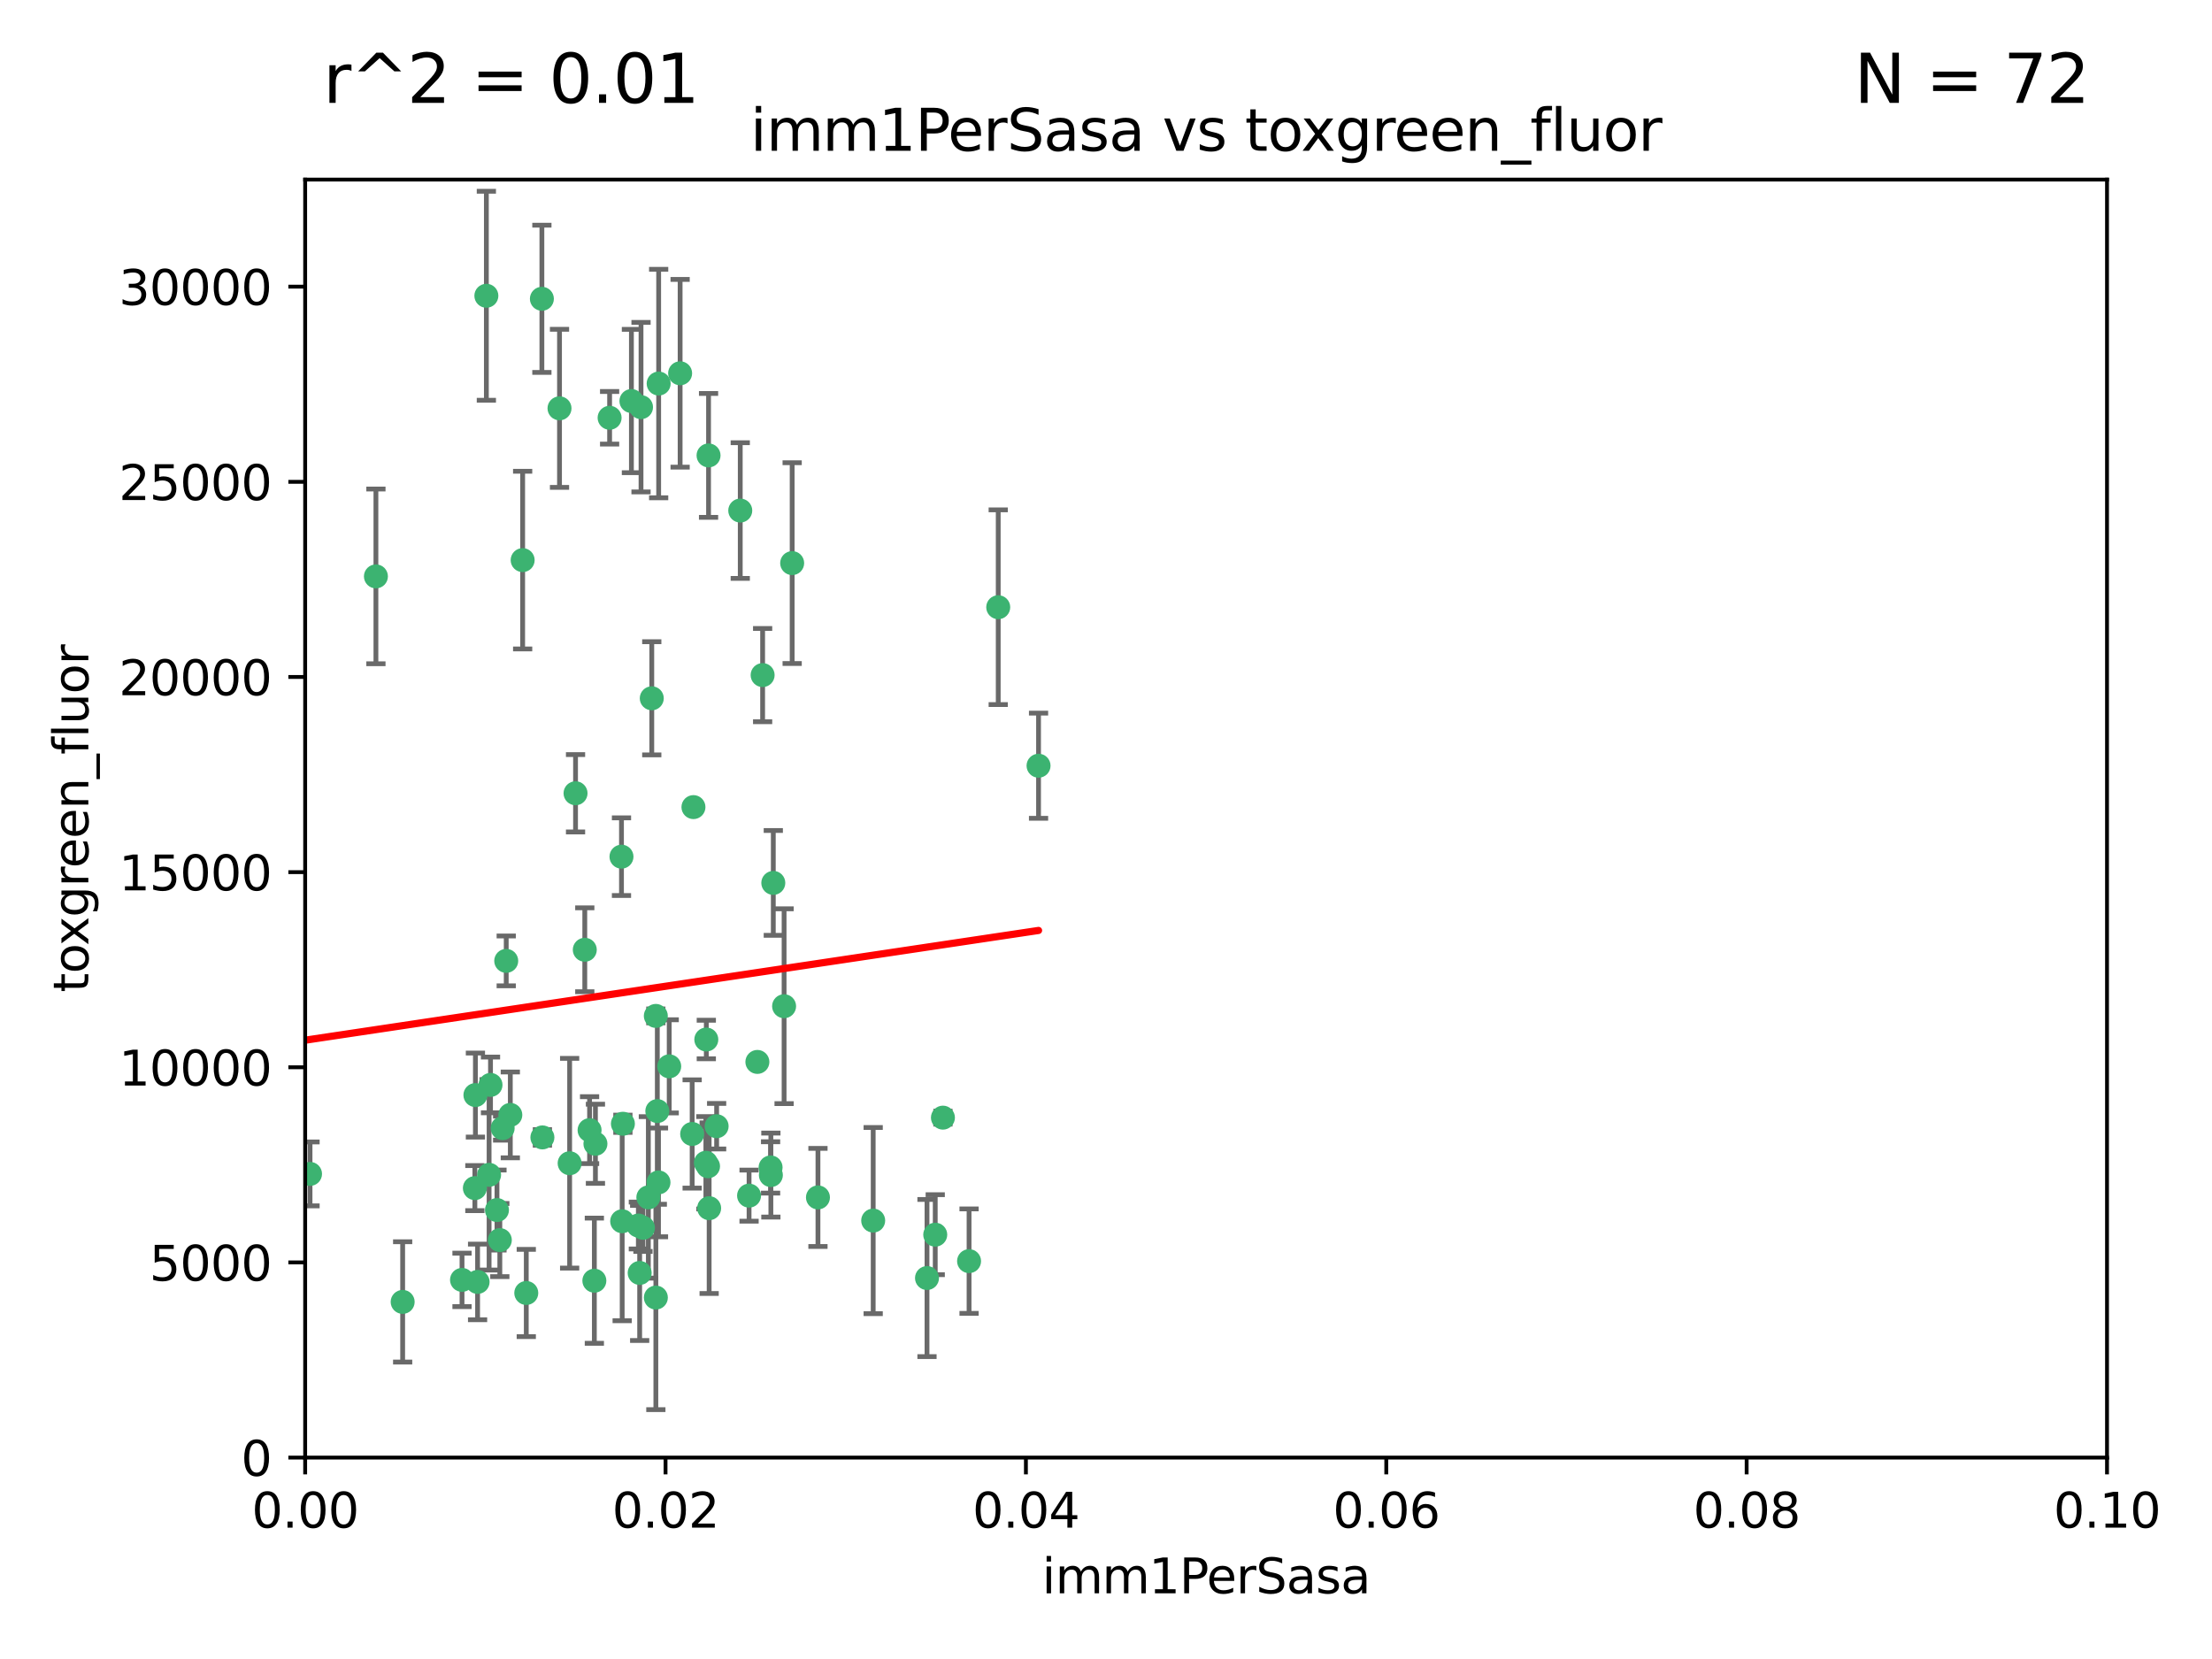 <?xml version="1.0" encoding="utf-8" standalone="no"?>
<!DOCTYPE svg PUBLIC "-//W3C//DTD SVG 1.1//EN"
  "http://www.w3.org/Graphics/SVG/1.1/DTD/svg11.dtd">
<svg xmlns:xlink="http://www.w3.org/1999/xlink" width="460.8pt" height="345.6pt" viewBox="0 0 460.8 345.6" xmlns="http://www.w3.org/2000/svg" version="1.1">
 <defs>
  <style type="text/css">*{stroke-linejoin: round; stroke-linecap: butt}</style>
 </defs>
 <g id="figure_1">
  <g id="patch_1">
   <path d="M 0 345.6 
L 460.8 345.6 
L 460.8 0 
L 0 0 
z
" style="fill: #ffffff"/>
  </g>
  <g id="axes_1">
   <g id="patch_2">
    <path d="M 63.571 303.64 
L 438.93 303.64 
L 438.93 37.411 
L 63.571 37.411 
z
" style="fill: #ffffff"/>
   </g>
   <g id="PathCollection_1">
    <defs>
     <path id="mc38639d449" d="M 0 1.118 
C 0.297 1.118 0.581 1 0.791 0.791 
C 1 0.581 1.118 0.297 1.118 0 
C 1.118 -0.297 1 -0.581 0.791 -0.791 
C 0.581 -1 0.297 -1.118 0 -1.118 
C -0.297 -1.118 -0.581 -1 -0.791 -0.791 
C -1 -0.581 -1.118 -0.297 -1.118 0 
C -1.118 0.297 -1 0.581 -0.791 0.791 
C -0.581 1 -0.297 1.118 0 1.118 
z
" style="stroke: #3cb371"/>
    </defs>
    <g clip-path="url(#pd389599c90)">
     <use xlink:href="#mc38639d449" x="101.319" y="61.614" style="fill: #3cb371; stroke: #3cb371"/>
     <use xlink:href="#mc38639d449" x="154.209" y="106.358" style="fill: #3cb371; stroke: #3cb371"/>
     <use xlink:href="#mc38639d449" x="116.556" y="85.062" style="fill: #3cb371; stroke: #3cb371"/>
     <use xlink:href="#mc38639d449" x="137.211" y="79.9" style="fill: #3cb371; stroke: #3cb371"/>
     <use xlink:href="#mc38639d449" x="126.993" y="87.031" style="fill: #3cb371; stroke: #3cb371"/>
     <use xlink:href="#mc38639d449" x="135.776" y="145.468" style="fill: #3cb371; stroke: #3cb371"/>
     <use xlink:href="#mc38639d449" x="108.878" y="116.682" style="fill: #3cb371; stroke: #3cb371"/>
     <use xlink:href="#mc38639d449" x="165.022" y="117.306" style="fill: #3cb371; stroke: #3cb371"/>
     <use xlink:href="#mc38639d449" x="112.885" y="62.244" style="fill: #3cb371; stroke: #3cb371"/>
     <use xlink:href="#mc38639d449" x="105.456" y="200.168" style="fill: #3cb371; stroke: #3cb371"/>
     <use xlink:href="#mc38639d449" x="147.604" y="94.872" style="fill: #3cb371; stroke: #3cb371"/>
     <use xlink:href="#mc38639d449" x="158.869" y="140.634" style="fill: #3cb371; stroke: #3cb371"/>
     <use xlink:href="#mc38639d449" x="78.311" y="120.071" style="fill: #3cb371; stroke: #3cb371"/>
     <use xlink:href="#mc38639d449" x="141.682" y="77.763" style="fill: #3cb371; stroke: #3cb371"/>
     <use xlink:href="#mc38639d449" x="119.896" y="165.251" style="fill: #3cb371; stroke: #3cb371"/>
     <use xlink:href="#mc38639d449" x="133.537" y="84.817" style="fill: #3cb371; stroke: #3cb371"/>
     <use xlink:href="#mc38639d449" x="131.536" y="83.54" style="fill: #3cb371; stroke: #3cb371"/>
     <use xlink:href="#mc38639d449" x="104.711" y="235.012" style="fill: #3cb371; stroke: #3cb371"/>
     <use xlink:href="#mc38639d449" x="118.666" y="242.324" style="fill: #3cb371; stroke: #3cb371"/>
     <use xlink:href="#mc38639d449" x="102.182" y="226.007" style="fill: #3cb371; stroke: #3cb371"/>
     <use xlink:href="#mc38639d449" x="121.822" y="197.854" style="fill: #3cb371; stroke: #3cb371"/>
     <use xlink:href="#mc38639d449" x="136.62" y="211.632" style="fill: #3cb371; stroke: #3cb371"/>
     <use xlink:href="#mc38639d449" x="129.466" y="178.461" style="fill: #3cb371; stroke: #3cb371"/>
     <use xlink:href="#mc38639d449" x="139.409" y="222.137" style="fill: #3cb371; stroke: #3cb371"/>
     <use xlink:href="#mc38639d449" x="207.949" y="126.494" style="fill: #3cb371; stroke: #3cb371"/>
     <use xlink:href="#mc38639d449" x="83.881" y="271.21" style="fill: #3cb371; stroke: #3cb371"/>
     <use xlink:href="#mc38639d449" x="137.175" y="246.318" style="fill: #3cb371; stroke: #3cb371"/>
     <use xlink:href="#mc38639d449" x="216.348" y="159.514" style="fill: #3cb371; stroke: #3cb371"/>
     <use xlink:href="#mc38639d449" x="124.039" y="238.271" style="fill: #3cb371; stroke: #3cb371"/>
     <use xlink:href="#mc38639d449" x="149.287" y="234.61" style="fill: #3cb371; stroke: #3cb371"/>
     <use xlink:href="#mc38639d449" x="106.309" y="232.256" style="fill: #3cb371; stroke: #3cb371"/>
     <use xlink:href="#mc38639d449" x="160.527" y="243.195" style="fill: #3cb371; stroke: #3cb371"/>
     <use xlink:href="#mc38639d449" x="47.979" y="261.328" style="fill: #3cb371; stroke: #3cb371"/>
     <use xlink:href="#mc38639d449" x="144.459" y="168.134" style="fill: #3cb371; stroke: #3cb371"/>
     <use xlink:href="#mc38639d449" x="157.777" y="221.217" style="fill: #3cb371; stroke: #3cb371"/>
     <use xlink:href="#mc38639d449" x="161.093" y="183.926" style="fill: #3cb371; stroke: #3cb371"/>
     <use xlink:href="#mc38639d449" x="51.464" y="239.862" style="fill: #3cb371; stroke: #3cb371"/>
     <use xlink:href="#mc38639d449" x="96.246" y="266.625" style="fill: #3cb371; stroke: #3cb371"/>
     <use xlink:href="#mc38639d449" x="56.296" y="248.797" style="fill: #3cb371; stroke: #3cb371"/>
     <use xlink:href="#mc38639d449" x="147.728" y="251.686" style="fill: #3cb371; stroke: #3cb371"/>
     <use xlink:href="#mc38639d449" x="64.585" y="244.545" style="fill: #3cb371; stroke: #3cb371"/>
     <use xlink:href="#mc38639d449" x="123.815" y="266.793" style="fill: #3cb371; stroke: #3cb371"/>
     <use xlink:href="#mc38639d449" x="98.924" y="247.505" style="fill: #3cb371; stroke: #3cb371"/>
     <use xlink:href="#mc38639d449" x="144.189" y="236.229" style="fill: #3cb371; stroke: #3cb371"/>
     <use xlink:href="#mc38639d449" x="104.123" y="258.329" style="fill: #3cb371; stroke: #3cb371"/>
     <use xlink:href="#mc38639d449" x="133.94" y="255.773" style="fill: #3cb371; stroke: #3cb371"/>
     <use xlink:href="#mc38639d449" x="133.255" y="265.178" style="fill: #3cb371; stroke: #3cb371"/>
     <use xlink:href="#mc38639d449" x="112.991" y="236.943" style="fill: #3cb371; stroke: #3cb371"/>
     <use xlink:href="#mc38639d449" x="99.038" y="228.123" style="fill: #3cb371; stroke: #3cb371"/>
     <use xlink:href="#mc38639d449" x="101.887" y="244.739" style="fill: #3cb371; stroke: #3cb371"/>
     <use xlink:href="#mc38639d449" x="181.901" y="254.269" style="fill: #3cb371; stroke: #3cb371"/>
     <use xlink:href="#mc38639d449" x="132.984" y="255.298" style="fill: #3cb371; stroke: #3cb371"/>
     <use xlink:href="#mc38639d449" x="147.137" y="216.55" style="fill: #3cb371; stroke: #3cb371"/>
     <use xlink:href="#mc38639d449" x="129.761" y="234.099" style="fill: #3cb371; stroke: #3cb371"/>
     <use xlink:href="#mc38639d449" x="103.527" y="252.073" style="fill: #3cb371; stroke: #3cb371"/>
     <use xlink:href="#mc38639d449" x="99.49" y="267.05" style="fill: #3cb371; stroke: #3cb371"/>
     <use xlink:href="#mc38639d449" x="136.932" y="231.454" style="fill: #3cb371; stroke: #3cb371"/>
     <use xlink:href="#mc38639d449" x="122.819" y="235.431" style="fill: #3cb371; stroke: #3cb371"/>
     <use xlink:href="#mc38639d449" x="194.827" y="257.206" style="fill: #3cb371; stroke: #3cb371"/>
     <use xlink:href="#mc38639d449" x="135.063" y="249.438" style="fill: #3cb371; stroke: #3cb371"/>
     <use xlink:href="#mc38639d449" x="201.874" y="262.719" style="fill: #3cb371; stroke: #3cb371"/>
     <use xlink:href="#mc38639d449" x="109.633" y="269.353" style="fill: #3cb371; stroke: #3cb371"/>
     <use xlink:href="#mc38639d449" x="136.627" y="270.307" style="fill: #3cb371; stroke: #3cb371"/>
     <use xlink:href="#mc38639d449" x="156.045" y="249.072" style="fill: #3cb371; stroke: #3cb371"/>
     <use xlink:href="#mc38639d449" x="129.61" y="254.408" style="fill: #3cb371; stroke: #3cb371"/>
     <use xlink:href="#mc38639d449" x="193.111" y="266.237" style="fill: #3cb371; stroke: #3cb371"/>
     <use xlink:href="#mc38639d449" x="147.498" y="242.954" style="fill: #3cb371; stroke: #3cb371"/>
     <use xlink:href="#mc38639d449" x="163.341" y="209.613" style="fill: #3cb371; stroke: #3cb371"/>
     <use xlink:href="#mc38639d449" x="160.587" y="244.789" style="fill: #3cb371; stroke: #3cb371"/>
     <use xlink:href="#mc38639d449" x="147.046" y="242.227" style="fill: #3cb371; stroke: #3cb371"/>
     <use xlink:href="#mc38639d449" x="196.43" y="232.825" style="fill: #3cb371; stroke: #3cb371"/>
     <use xlink:href="#mc38639d449" x="170.395" y="249.444" style="fill: #3cb371; stroke: #3cb371"/>
    </g>
   </g>
   <g id="matplotlib.axis_1">
    <g id="xtick_1">
     <g id="line2d_1">
      <defs>
       <path id="m11ba5e24e5" d="M 0 0 
L 0 3.5 
" style="stroke: #000000; stroke-width: 0.8"/>
      </defs>
      <g>
       <use xlink:href="#m11ba5e24e5" x="63.571" y="303.64" style="stroke: #000000; stroke-width: 0.8"/>
      </g>
     </g>
     <g id="text_1">
      <!-- 0.00 -->
      <g transform="translate(52.438 318.238)scale(0.1 -0.1)">
       <defs>
        <path id="DejaVuSans-30" d="M 2034 4250 
Q 1547 4250 1301 3770 
Q 1056 3291 1056 2328 
Q 1056 1369 1301 889 
Q 1547 409 2034 409 
Q 2525 409 2770 889 
Q 3016 1369 3016 2328 
Q 3016 3291 2770 3770 
Q 2525 4250 2034 4250 
z
M 2034 4750 
Q 2819 4750 3233 4129 
Q 3647 3509 3647 2328 
Q 3647 1150 3233 529 
Q 2819 -91 2034 -91 
Q 1250 -91 836 529 
Q 422 1150 422 2328 
Q 422 3509 836 4129 
Q 1250 4750 2034 4750 
z
" transform="scale(0.016)"/>
        <path id="DejaVuSans-2e" d="M 684 794 
L 1344 794 
L 1344 0 
L 684 0 
L 684 794 
z
" transform="scale(0.016)"/>
       </defs>
       <use xlink:href="#DejaVuSans-30"/>
       <use xlink:href="#DejaVuSans-2e" x="63.623"/>
       <use xlink:href="#DejaVuSans-30" x="95.41"/>
       <use xlink:href="#DejaVuSans-30" x="159.033"/>
      </g>
     </g>
    </g>
    <g id="xtick_2">
     <g id="line2d_2">
      <g>
       <use xlink:href="#m11ba5e24e5" x="138.643" y="303.64" style="stroke: #000000; stroke-width: 0.8"/>
      </g>
     </g>
     <g id="text_2">
      <!-- 0.02 -->
      <g transform="translate(127.51 318.238)scale(0.1 -0.1)">
       <defs>
        <path id="DejaVuSans-32" d="M 1228 531 
L 3431 531 
L 3431 0 
L 469 0 
L 469 531 
Q 828 903 1448 1529 
Q 2069 2156 2228 2338 
Q 2531 2678 2651 2914 
Q 2772 3150 2772 3378 
Q 2772 3750 2511 3984 
Q 2250 4219 1831 4219 
Q 1534 4219 1204 4116 
Q 875 4013 500 3803 
L 500 4441 
Q 881 4594 1212 4672 
Q 1544 4750 1819 4750 
Q 2544 4750 2975 4387 
Q 3406 4025 3406 3419 
Q 3406 3131 3298 2873 
Q 3191 2616 2906 2266 
Q 2828 2175 2409 1742 
Q 1991 1309 1228 531 
z
" transform="scale(0.016)"/>
       </defs>
       <use xlink:href="#DejaVuSans-30"/>
       <use xlink:href="#DejaVuSans-2e" x="63.623"/>
       <use xlink:href="#DejaVuSans-30" x="95.41"/>
       <use xlink:href="#DejaVuSans-32" x="159.033"/>
      </g>
     </g>
    </g>
    <g id="xtick_3">
     <g id="line2d_3">
      <g>
       <use xlink:href="#m11ba5e24e5" x="213.715" y="303.64" style="stroke: #000000; stroke-width: 0.8"/>
      </g>
     </g>
     <g id="text_3">
      <!-- 0.04 -->
      <g transform="translate(202.582 318.238)scale(0.1 -0.1)">
       <defs>
        <path id="DejaVuSans-34" d="M 2419 4116 
L 825 1625 
L 2419 1625 
L 2419 4116 
z
M 2253 4666 
L 3047 4666 
L 3047 1625 
L 3713 1625 
L 3713 1100 
L 3047 1100 
L 3047 0 
L 2419 0 
L 2419 1100 
L 313 1100 
L 313 1709 
L 2253 4666 
z
" transform="scale(0.016)"/>
       </defs>
       <use xlink:href="#DejaVuSans-30"/>
       <use xlink:href="#DejaVuSans-2e" x="63.623"/>
       <use xlink:href="#DejaVuSans-30" x="95.41"/>
       <use xlink:href="#DejaVuSans-34" x="159.033"/>
      </g>
     </g>
    </g>
    <g id="xtick_4">
     <g id="line2d_4">
      <g>
       <use xlink:href="#m11ba5e24e5" x="288.786" y="303.64" style="stroke: #000000; stroke-width: 0.8"/>
      </g>
     </g>
     <g id="text_4">
      <!-- 0.06 -->
      <g transform="translate(277.654 318.238)scale(0.1 -0.1)">
       <defs>
        <path id="DejaVuSans-36" d="M 2113 2584 
Q 1688 2584 1439 2293 
Q 1191 2003 1191 1497 
Q 1191 994 1439 701 
Q 1688 409 2113 409 
Q 2538 409 2786 701 
Q 3034 994 3034 1497 
Q 3034 2003 2786 2293 
Q 2538 2584 2113 2584 
z
M 3366 4563 
L 3366 3988 
Q 3128 4100 2886 4159 
Q 2644 4219 2406 4219 
Q 1781 4219 1451 3797 
Q 1122 3375 1075 2522 
Q 1259 2794 1537 2939 
Q 1816 3084 2150 3084 
Q 2853 3084 3261 2657 
Q 3669 2231 3669 1497 
Q 3669 778 3244 343 
Q 2819 -91 2113 -91 
Q 1303 -91 875 529 
Q 447 1150 447 2328 
Q 447 3434 972 4092 
Q 1497 4750 2381 4750 
Q 2619 4750 2861 4703 
Q 3103 4656 3366 4563 
z
" transform="scale(0.016)"/>
       </defs>
       <use xlink:href="#DejaVuSans-30"/>
       <use xlink:href="#DejaVuSans-2e" x="63.623"/>
       <use xlink:href="#DejaVuSans-30" x="95.41"/>
       <use xlink:href="#DejaVuSans-36" x="159.033"/>
      </g>
     </g>
    </g>
    <g id="xtick_5">
     <g id="line2d_5">
      <g>
       <use xlink:href="#m11ba5e24e5" x="363.858" y="303.64" style="stroke: #000000; stroke-width: 0.8"/>
      </g>
     </g>
     <g id="text_5">
      <!-- 0.08 -->
      <g transform="translate(352.725 318.238)scale(0.1 -0.1)">
       <defs>
        <path id="DejaVuSans-38" d="M 2034 2216 
Q 1584 2216 1326 1975 
Q 1069 1734 1069 1313 
Q 1069 891 1326 650 
Q 1584 409 2034 409 
Q 2484 409 2743 651 
Q 3003 894 3003 1313 
Q 3003 1734 2745 1975 
Q 2488 2216 2034 2216 
z
M 1403 2484 
Q 997 2584 770 2862 
Q 544 3141 544 3541 
Q 544 4100 942 4425 
Q 1341 4750 2034 4750 
Q 2731 4750 3128 4425 
Q 3525 4100 3525 3541 
Q 3525 3141 3298 2862 
Q 3072 2584 2669 2484 
Q 3125 2378 3379 2068 
Q 3634 1759 3634 1313 
Q 3634 634 3220 271 
Q 2806 -91 2034 -91 
Q 1263 -91 848 271 
Q 434 634 434 1313 
Q 434 1759 690 2068 
Q 947 2378 1403 2484 
z
M 1172 3481 
Q 1172 3119 1398 2916 
Q 1625 2713 2034 2713 
Q 2441 2713 2670 2916 
Q 2900 3119 2900 3481 
Q 2900 3844 2670 4047 
Q 2441 4250 2034 4250 
Q 1625 4250 1398 4047 
Q 1172 3844 1172 3481 
z
" transform="scale(0.016)"/>
       </defs>
       <use xlink:href="#DejaVuSans-30"/>
       <use xlink:href="#DejaVuSans-2e" x="63.623"/>
       <use xlink:href="#DejaVuSans-30" x="95.41"/>
       <use xlink:href="#DejaVuSans-38" x="159.033"/>
      </g>
     </g>
    </g>
    <g id="xtick_6">
     <g id="line2d_6">
      <g>
       <use xlink:href="#m11ba5e24e5" x="438.93" y="303.64" style="stroke: #000000; stroke-width: 0.8"/>
      </g>
     </g>
     <g id="text_6">
      <!-- 0.10 -->
      <g transform="translate(427.797 318.238)scale(0.1 -0.1)">
       <defs>
        <path id="DejaVuSans-31" d="M 794 531 
L 1825 531 
L 1825 4091 
L 703 3866 
L 703 4441 
L 1819 4666 
L 2450 4666 
L 2450 531 
L 3481 531 
L 3481 0 
L 794 0 
L 794 531 
z
" transform="scale(0.016)"/>
       </defs>
       <use xlink:href="#DejaVuSans-30"/>
       <use xlink:href="#DejaVuSans-2e" x="63.623"/>
       <use xlink:href="#DejaVuSans-31" x="95.41"/>
       <use xlink:href="#DejaVuSans-30" x="159.033"/>
      </g>
     </g>
    </g>
    <g id="text_7">
     <!-- imm1PerSasa -->
     <g transform="translate(217.067 331.917)scale(0.1 -0.1)">
      <defs>
       <path id="DejaVuSans-69" d="M 603 3500 
L 1178 3500 
L 1178 0 
L 603 0 
L 603 3500 
z
M 603 4863 
L 1178 4863 
L 1178 4134 
L 603 4134 
L 603 4863 
z
" transform="scale(0.016)"/>
       <path id="DejaVuSans-6d" d="M 3328 2828 
Q 3544 3216 3844 3400 
Q 4144 3584 4550 3584 
Q 5097 3584 5394 3201 
Q 5691 2819 5691 2113 
L 5691 0 
L 5113 0 
L 5113 2094 
Q 5113 2597 4934 2840 
Q 4756 3084 4391 3084 
Q 3944 3084 3684 2787 
Q 3425 2491 3425 1978 
L 3425 0 
L 2847 0 
L 2847 2094 
Q 2847 2600 2669 2842 
Q 2491 3084 2119 3084 
Q 1678 3084 1418 2786 
Q 1159 2488 1159 1978 
L 1159 0 
L 581 0 
L 581 3500 
L 1159 3500 
L 1159 2956 
Q 1356 3278 1631 3431 
Q 1906 3584 2284 3584 
Q 2666 3584 2933 3390 
Q 3200 3197 3328 2828 
z
" transform="scale(0.016)"/>
       <path id="DejaVuSans-50" d="M 1259 4147 
L 1259 2394 
L 2053 2394 
Q 2494 2394 2734 2622 
Q 2975 2850 2975 3272 
Q 2975 3691 2734 3919 
Q 2494 4147 2053 4147 
L 1259 4147 
z
M 628 4666 
L 2053 4666 
Q 2838 4666 3239 4311 
Q 3641 3956 3641 3272 
Q 3641 2581 3239 2228 
Q 2838 1875 2053 1875 
L 1259 1875 
L 1259 0 
L 628 0 
L 628 4666 
z
" transform="scale(0.016)"/>
       <path id="DejaVuSans-65" d="M 3597 1894 
L 3597 1613 
L 953 1613 
Q 991 1019 1311 708 
Q 1631 397 2203 397 
Q 2534 397 2845 478 
Q 3156 559 3463 722 
L 3463 178 
Q 3153 47 2828 -22 
Q 2503 -91 2169 -91 
Q 1331 -91 842 396 
Q 353 884 353 1716 
Q 353 2575 817 3079 
Q 1281 3584 2069 3584 
Q 2775 3584 3186 3129 
Q 3597 2675 3597 1894 
z
M 3022 2063 
Q 3016 2534 2758 2815 
Q 2500 3097 2075 3097 
Q 1594 3097 1305 2825 
Q 1016 2553 972 2059 
L 3022 2063 
z
" transform="scale(0.016)"/>
       <path id="DejaVuSans-72" d="M 2631 2963 
Q 2534 3019 2420 3045 
Q 2306 3072 2169 3072 
Q 1681 3072 1420 2755 
Q 1159 2438 1159 1844 
L 1159 0 
L 581 0 
L 581 3500 
L 1159 3500 
L 1159 2956 
Q 1341 3275 1631 3429 
Q 1922 3584 2338 3584 
Q 2397 3584 2469 3576 
Q 2541 3569 2628 3553 
L 2631 2963 
z
" transform="scale(0.016)"/>
       <path id="DejaVuSans-53" d="M 3425 4513 
L 3425 3897 
Q 3066 4069 2747 4153 
Q 2428 4238 2131 4238 
Q 1616 4238 1336 4038 
Q 1056 3838 1056 3469 
Q 1056 3159 1242 3001 
Q 1428 2844 1947 2747 
L 2328 2669 
Q 3034 2534 3370 2195 
Q 3706 1856 3706 1288 
Q 3706 609 3251 259 
Q 2797 -91 1919 -91 
Q 1588 -91 1214 -16 
Q 841 59 441 206 
L 441 856 
Q 825 641 1194 531 
Q 1563 422 1919 422 
Q 2459 422 2753 634 
Q 3047 847 3047 1241 
Q 3047 1584 2836 1778 
Q 2625 1972 2144 2069 
L 1759 2144 
Q 1053 2284 737 2584 
Q 422 2884 422 3419 
Q 422 4038 858 4394 
Q 1294 4750 2059 4750 
Q 2388 4750 2728 4690 
Q 3069 4631 3425 4513 
z
" transform="scale(0.016)"/>
       <path id="DejaVuSans-61" d="M 2194 1759 
Q 1497 1759 1228 1600 
Q 959 1441 959 1056 
Q 959 750 1161 570 
Q 1363 391 1709 391 
Q 2188 391 2477 730 
Q 2766 1069 2766 1631 
L 2766 1759 
L 2194 1759 
z
M 3341 1997 
L 3341 0 
L 2766 0 
L 2766 531 
Q 2569 213 2275 61 
Q 1981 -91 1556 -91 
Q 1019 -91 701 211 
Q 384 513 384 1019 
Q 384 1609 779 1909 
Q 1175 2209 1959 2209 
L 2766 2209 
L 2766 2266 
Q 2766 2663 2505 2880 
Q 2244 3097 1772 3097 
Q 1472 3097 1187 3025 
Q 903 2953 641 2809 
L 641 3341 
Q 956 3463 1253 3523 
Q 1550 3584 1831 3584 
Q 2591 3584 2966 3190 
Q 3341 2797 3341 1997 
z
" transform="scale(0.016)"/>
       <path id="DejaVuSans-73" d="M 2834 3397 
L 2834 2853 
Q 2591 2978 2328 3040 
Q 2066 3103 1784 3103 
Q 1356 3103 1142 2972 
Q 928 2841 928 2578 
Q 928 2378 1081 2264 
Q 1234 2150 1697 2047 
L 1894 2003 
Q 2506 1872 2764 1633 
Q 3022 1394 3022 966 
Q 3022 478 2636 193 
Q 2250 -91 1575 -91 
Q 1294 -91 989 -36 
Q 684 19 347 128 
L 347 722 
Q 666 556 975 473 
Q 1284 391 1588 391 
Q 1994 391 2212 530 
Q 2431 669 2431 922 
Q 2431 1156 2273 1281 
Q 2116 1406 1581 1522 
L 1381 1569 
Q 847 1681 609 1914 
Q 372 2147 372 2553 
Q 372 3047 722 3315 
Q 1072 3584 1716 3584 
Q 2034 3584 2315 3537 
Q 2597 3491 2834 3397 
z
" transform="scale(0.016)"/>
      </defs>
      <use xlink:href="#DejaVuSans-69"/>
      <use xlink:href="#DejaVuSans-6d" x="27.783"/>
      <use xlink:href="#DejaVuSans-6d" x="125.195"/>
      <use xlink:href="#DejaVuSans-31" x="222.607"/>
      <use xlink:href="#DejaVuSans-50" x="286.23"/>
      <use xlink:href="#DejaVuSans-65" x="342.908"/>
      <use xlink:href="#DejaVuSans-72" x="404.432"/>
      <use xlink:href="#DejaVuSans-53" x="445.545"/>
      <use xlink:href="#DejaVuSans-61" x="509.021"/>
      <use xlink:href="#DejaVuSans-73" x="570.301"/>
      <use xlink:href="#DejaVuSans-61" x="622.4"/>
     </g>
    </g>
   </g>
   <g id="matplotlib.axis_2">
    <g id="ytick_1">
     <g id="line2d_7">
      <defs>
       <path id="m3bf0235b07" d="M 0 0 
L -3.5 0 
" style="stroke: #000000; stroke-width: 0.8"/>
      </defs>
      <g>
       <use xlink:href="#m3bf0235b07" x="63.571" y="303.64" style="stroke: #000000; stroke-width: 0.8"/>
      </g>
     </g>
     <g id="text_8">
      <!-- 0 -->
      <g transform="translate(50.209 307.439)scale(0.1 -0.1)">
       <use xlink:href="#DejaVuSans-30"/>
      </g>
     </g>
    </g>
    <g id="ytick_2">
     <g id="line2d_8">
      <g>
       <use xlink:href="#m3bf0235b07" x="63.571" y="262.986" style="stroke: #000000; stroke-width: 0.8"/>
      </g>
     </g>
     <g id="text_9">
      <!-- 5000 -->
      <g transform="translate(31.121 266.786)scale(0.1 -0.1)">
       <defs>
        <path id="DejaVuSans-35" d="M 691 4666 
L 3169 4666 
L 3169 4134 
L 1269 4134 
L 1269 2991 
Q 1406 3038 1543 3061 
Q 1681 3084 1819 3084 
Q 2600 3084 3056 2656 
Q 3513 2228 3513 1497 
Q 3513 744 3044 326 
Q 2575 -91 1722 -91 
Q 1428 -91 1123 -41 
Q 819 9 494 109 
L 494 744 
Q 775 591 1075 516 
Q 1375 441 1709 441 
Q 2250 441 2565 725 
Q 2881 1009 2881 1497 
Q 2881 1984 2565 2268 
Q 2250 2553 1709 2553 
Q 1456 2553 1204 2497 
Q 953 2441 691 2322 
L 691 4666 
z
" transform="scale(0.016)"/>
       </defs>
       <use xlink:href="#DejaVuSans-35"/>
       <use xlink:href="#DejaVuSans-30" x="63.623"/>
       <use xlink:href="#DejaVuSans-30" x="127.246"/>
       <use xlink:href="#DejaVuSans-30" x="190.869"/>
      </g>
     </g>
    </g>
    <g id="ytick_3">
     <g id="line2d_9">
      <g>
       <use xlink:href="#m3bf0235b07" x="63.571" y="222.333" style="stroke: #000000; stroke-width: 0.8"/>
      </g>
     </g>
     <g id="text_10">
      <!-- 10000 -->
      <g transform="translate(24.759 226.132)scale(0.1 -0.1)">
       <use xlink:href="#DejaVuSans-31"/>
       <use xlink:href="#DejaVuSans-30" x="63.623"/>
       <use xlink:href="#DejaVuSans-30" x="127.246"/>
       <use xlink:href="#DejaVuSans-30" x="190.869"/>
       <use xlink:href="#DejaVuSans-30" x="254.492"/>
      </g>
     </g>
    </g>
    <g id="ytick_4">
     <g id="line2d_10">
      <g>
       <use xlink:href="#m3bf0235b07" x="63.571" y="181.679" style="stroke: #000000; stroke-width: 0.8"/>
      </g>
     </g>
     <g id="text_11">
      <!-- 15000 -->
      <g transform="translate(24.759 185.478)scale(0.1 -0.1)">
       <use xlink:href="#DejaVuSans-31"/>
       <use xlink:href="#DejaVuSans-35" x="63.623"/>
       <use xlink:href="#DejaVuSans-30" x="127.246"/>
       <use xlink:href="#DejaVuSans-30" x="190.869"/>
       <use xlink:href="#DejaVuSans-30" x="254.492"/>
      </g>
     </g>
    </g>
    <g id="ytick_5">
     <g id="line2d_11">
      <g>
       <use xlink:href="#m3bf0235b07" x="63.571" y="141.026" style="stroke: #000000; stroke-width: 0.8"/>
      </g>
     </g>
     <g id="text_12">
      <!-- 20000 -->
      <g transform="translate(24.759 144.825)scale(0.1 -0.1)">
       <use xlink:href="#DejaVuSans-32"/>
       <use xlink:href="#DejaVuSans-30" x="63.623"/>
       <use xlink:href="#DejaVuSans-30" x="127.246"/>
       <use xlink:href="#DejaVuSans-30" x="190.869"/>
       <use xlink:href="#DejaVuSans-30" x="254.492"/>
      </g>
     </g>
    </g>
    <g id="ytick_6">
     <g id="line2d_12">
      <g>
       <use xlink:href="#m3bf0235b07" x="63.571" y="100.372" style="stroke: #000000; stroke-width: 0.8"/>
      </g>
     </g>
     <g id="text_13">
      <!-- 25000 -->
      <g transform="translate(24.759 104.171)scale(0.1 -0.1)">
       <use xlink:href="#DejaVuSans-32"/>
       <use xlink:href="#DejaVuSans-35" x="63.623"/>
       <use xlink:href="#DejaVuSans-30" x="127.246"/>
       <use xlink:href="#DejaVuSans-30" x="190.869"/>
       <use xlink:href="#DejaVuSans-30" x="254.492"/>
      </g>
     </g>
    </g>
    <g id="ytick_7">
     <g id="line2d_13">
      <g>
       <use xlink:href="#m3bf0235b07" x="63.571" y="59.718" style="stroke: #000000; stroke-width: 0.8"/>
      </g>
     </g>
     <g id="text_14">
      <!-- 30000 -->
      <g transform="translate(24.759 63.518)scale(0.1 -0.1)">
       <defs>
        <path id="DejaVuSans-33" d="M 2597 2516 
Q 3050 2419 3304 2112 
Q 3559 1806 3559 1356 
Q 3559 666 3084 287 
Q 2609 -91 1734 -91 
Q 1441 -91 1130 -33 
Q 819 25 488 141 
L 488 750 
Q 750 597 1062 519 
Q 1375 441 1716 441 
Q 2309 441 2620 675 
Q 2931 909 2931 1356 
Q 2931 1769 2642 2001 
Q 2353 2234 1838 2234 
L 1294 2234 
L 1294 2753 
L 1863 2753 
Q 2328 2753 2575 2939 
Q 2822 3125 2822 3475 
Q 2822 3834 2567 4026 
Q 2313 4219 1838 4219 
Q 1578 4219 1281 4162 
Q 984 4106 628 3988 
L 628 4550 
Q 988 4650 1302 4700 
Q 1616 4750 1894 4750 
Q 2613 4750 3031 4423 
Q 3450 4097 3450 3541 
Q 3450 3153 3228 2886 
Q 3006 2619 2597 2516 
z
" transform="scale(0.016)"/>
       </defs>
       <use xlink:href="#DejaVuSans-33"/>
       <use xlink:href="#DejaVuSans-30" x="63.623"/>
       <use xlink:href="#DejaVuSans-30" x="127.246"/>
       <use xlink:href="#DejaVuSans-30" x="190.869"/>
       <use xlink:href="#DejaVuSans-30" x="254.492"/>
      </g>
     </g>
    </g>
    <g id="text_15">
     <!-- toxgreen_fluor -->
     <g transform="translate(18.401 206.72)rotate(-90)scale(0.1 -0.1)">
      <defs>
       <path id="DejaVuSans-74" d="M 1172 4494 
L 1172 3500 
L 2356 3500 
L 2356 3053 
L 1172 3053 
L 1172 1153 
Q 1172 725 1289 603 
Q 1406 481 1766 481 
L 2356 481 
L 2356 0 
L 1766 0 
Q 1100 0 847 248 
Q 594 497 594 1153 
L 594 3053 
L 172 3053 
L 172 3500 
L 594 3500 
L 594 4494 
L 1172 4494 
z
" transform="scale(0.016)"/>
       <path id="DejaVuSans-6f" d="M 1959 3097 
Q 1497 3097 1228 2736 
Q 959 2375 959 1747 
Q 959 1119 1226 758 
Q 1494 397 1959 397 
Q 2419 397 2687 759 
Q 2956 1122 2956 1747 
Q 2956 2369 2687 2733 
Q 2419 3097 1959 3097 
z
M 1959 3584 
Q 2709 3584 3137 3096 
Q 3566 2609 3566 1747 
Q 3566 888 3137 398 
Q 2709 -91 1959 -91 
Q 1206 -91 779 398 
Q 353 888 353 1747 
Q 353 2609 779 3096 
Q 1206 3584 1959 3584 
z
" transform="scale(0.016)"/>
       <path id="DejaVuSans-78" d="M 3513 3500 
L 2247 1797 
L 3578 0 
L 2900 0 
L 1881 1375 
L 863 0 
L 184 0 
L 1544 1831 
L 300 3500 
L 978 3500 
L 1906 2253 
L 2834 3500 
L 3513 3500 
z
" transform="scale(0.016)"/>
       <path id="DejaVuSans-67" d="M 2906 1791 
Q 2906 2416 2648 2759 
Q 2391 3103 1925 3103 
Q 1463 3103 1205 2759 
Q 947 2416 947 1791 
Q 947 1169 1205 825 
Q 1463 481 1925 481 
Q 2391 481 2648 825 
Q 2906 1169 2906 1791 
z
M 3481 434 
Q 3481 -459 3084 -895 
Q 2688 -1331 1869 -1331 
Q 1566 -1331 1297 -1286 
Q 1028 -1241 775 -1147 
L 775 -588 
Q 1028 -725 1275 -790 
Q 1522 -856 1778 -856 
Q 2344 -856 2625 -561 
Q 2906 -266 2906 331 
L 2906 616 
Q 2728 306 2450 153 
Q 2172 0 1784 0 
Q 1141 0 747 490 
Q 353 981 353 1791 
Q 353 2603 747 3093 
Q 1141 3584 1784 3584 
Q 2172 3584 2450 3431 
Q 2728 3278 2906 2969 
L 2906 3500 
L 3481 3500 
L 3481 434 
z
" transform="scale(0.016)"/>
       <path id="DejaVuSans-6e" d="M 3513 2113 
L 3513 0 
L 2938 0 
L 2938 2094 
Q 2938 2591 2744 2837 
Q 2550 3084 2163 3084 
Q 1697 3084 1428 2787 
Q 1159 2491 1159 1978 
L 1159 0 
L 581 0 
L 581 3500 
L 1159 3500 
L 1159 2956 
Q 1366 3272 1645 3428 
Q 1925 3584 2291 3584 
Q 2894 3584 3203 3211 
Q 3513 2838 3513 2113 
z
" transform="scale(0.016)"/>
       <path id="DejaVuSans-5f" d="M 3263 -1063 
L 3263 -1509 
L -63 -1509 
L -63 -1063 
L 3263 -1063 
z
" transform="scale(0.016)"/>
       <path id="DejaVuSans-66" d="M 2375 4863 
L 2375 4384 
L 1825 4384 
Q 1516 4384 1395 4259 
Q 1275 4134 1275 3809 
L 1275 3500 
L 2222 3500 
L 2222 3053 
L 1275 3053 
L 1275 0 
L 697 0 
L 697 3053 
L 147 3053 
L 147 3500 
L 697 3500 
L 697 3744 
Q 697 4328 969 4595 
Q 1241 4863 1831 4863 
L 2375 4863 
z
" transform="scale(0.016)"/>
       <path id="DejaVuSans-6c" d="M 603 4863 
L 1178 4863 
L 1178 0 
L 603 0 
L 603 4863 
z
" transform="scale(0.016)"/>
       <path id="DejaVuSans-75" d="M 544 1381 
L 544 3500 
L 1119 3500 
L 1119 1403 
Q 1119 906 1312 657 
Q 1506 409 1894 409 
Q 2359 409 2629 706 
Q 2900 1003 2900 1516 
L 2900 3500 
L 3475 3500 
L 3475 0 
L 2900 0 
L 2900 538 
Q 2691 219 2414 64 
Q 2138 -91 1772 -91 
Q 1169 -91 856 284 
Q 544 659 544 1381 
z
M 1991 3584 
L 1991 3584 
z
" transform="scale(0.016)"/>
      </defs>
      <use xlink:href="#DejaVuSans-74"/>
      <use xlink:href="#DejaVuSans-6f" x="39.209"/>
      <use xlink:href="#DejaVuSans-78" x="97.266"/>
      <use xlink:href="#DejaVuSans-67" x="156.445"/>
      <use xlink:href="#DejaVuSans-72" x="219.922"/>
      <use xlink:href="#DejaVuSans-65" x="258.785"/>
      <use xlink:href="#DejaVuSans-65" x="320.309"/>
      <use xlink:href="#DejaVuSans-6e" x="381.832"/>
      <use xlink:href="#DejaVuSans-5f" x="445.211"/>
      <use xlink:href="#DejaVuSans-66" x="495.211"/>
      <use xlink:href="#DejaVuSans-6c" x="530.416"/>
      <use xlink:href="#DejaVuSans-75" x="558.199"/>
      <use xlink:href="#DejaVuSans-6f" x="621.578"/>
      <use xlink:href="#DejaVuSans-72" x="682.76"/>
     </g>
    </g>
   </g>
   <g id="LineCollection_1">
    <path d="M 101.319 83.38 
L 101.319 39.848 
" clip-path="url(#pd389599c90)" style="fill: none; stroke: #696969"/>
    <path d="M 154.209 120.489 
L 154.209 92.227 
" clip-path="url(#pd389599c90)" style="fill: none; stroke: #696969"/>
    <path d="M 116.556 101.528 
L 116.556 68.595 
" clip-path="url(#pd389599c90)" style="fill: none; stroke: #696969"/>
    <path d="M 137.211 103.698 
L 137.211 56.102 
" clip-path="url(#pd389599c90)" style="fill: none; stroke: #696969"/>
    <path d="M 126.993 92.506 
L 126.993 81.557 
" clip-path="url(#pd389599c90)" style="fill: none; stroke: #696969"/>
    <path d="M 135.776 157.254 
L 135.776 133.683 
" clip-path="url(#pd389599c90)" style="fill: none; stroke: #696969"/>
    <path d="M 108.878 135.19 
L 108.878 98.175 
" clip-path="url(#pd389599c90)" style="fill: none; stroke: #696969"/>
    <path d="M 165.022 138.218 
L 165.022 96.393 
" clip-path="url(#pd389599c90)" style="fill: none; stroke: #696969"/>
    <path d="M 112.885 77.579 
L 112.885 46.91 
" clip-path="url(#pd389599c90)" style="fill: none; stroke: #696969"/>
    <path d="M 105.456 205.359 
L 105.456 194.977 
" clip-path="url(#pd389599c90)" style="fill: none; stroke: #696969"/>
    <path d="M 147.604 107.775 
L 147.604 81.969 
" clip-path="url(#pd389599c90)" style="fill: none; stroke: #696969"/>
    <path d="M 158.869 150.349 
L 158.869 130.92 
" clip-path="url(#pd389599c90)" style="fill: none; stroke: #696969"/>
    <path d="M 78.311 138.271 
L 78.311 101.87 
" clip-path="url(#pd389599c90)" style="fill: none; stroke: #696969"/>
    <path d="M 141.682 97.317 
L 141.682 58.209 
" clip-path="url(#pd389599c90)" style="fill: none; stroke: #696969"/>
    <path d="M 119.896 173.31 
L 119.896 157.193 
" clip-path="url(#pd389599c90)" style="fill: none; stroke: #696969"/>
    <path d="M 133.537 102.476 
L 133.537 67.157 
" clip-path="url(#pd389599c90)" style="fill: none; stroke: #696969"/>
    <path d="M 131.536 98.468 
L 131.536 68.613 
" clip-path="url(#pd389599c90)" style="fill: none; stroke: #696969"/>
    <path d="M 104.711 237.516 
L 104.711 232.507 
" clip-path="url(#pd389599c90)" style="fill: none; stroke: #696969"/>
    <path d="M 118.666 264.166 
L 118.666 220.481 
" clip-path="url(#pd389599c90)" style="fill: none; stroke: #696969"/>
    <path d="M 102.182 231.811 
L 102.182 220.203 
" clip-path="url(#pd389599c90)" style="fill: none; stroke: #696969"/>
    <path d="M 121.822 206.59 
L 121.822 189.118 
" clip-path="url(#pd389599c90)" style="fill: none; stroke: #696969"/>
    <path d="M 136.62 213.084 
L 136.62 210.18 
" clip-path="url(#pd389599c90)" style="fill: none; stroke: #696969"/>
    <path d="M 129.466 186.549 
L 129.466 170.372 
" clip-path="url(#pd389599c90)" style="fill: none; stroke: #696969"/>
    <path d="M 139.409 231.84 
L 139.409 212.434 
" clip-path="url(#pd389599c90)" style="fill: none; stroke: #696969"/>
    <path d="M 207.949 146.774 
L 207.949 106.214 
" clip-path="url(#pd389599c90)" style="fill: none; stroke: #696969"/>
    <path d="M 83.881 283.742 
L 83.881 258.678 
" clip-path="url(#pd389599c90)" style="fill: none; stroke: #696969"/>
    <path d="M 137.175 257.644 
L 137.175 234.991 
" clip-path="url(#pd389599c90)" style="fill: none; stroke: #696969"/>
    <path d="M 216.348 170.467 
L 216.348 148.56 
" clip-path="url(#pd389599c90)" style="fill: none; stroke: #696969"/>
    <path d="M 124.039 246.513 
L 124.039 230.028 
" clip-path="url(#pd389599c90)" style="fill: none; stroke: #696969"/>
    <path d="M 149.287 239.354 
L 149.287 229.865 
" clip-path="url(#pd389599c90)" style="fill: none; stroke: #696969"/>
    <path d="M 106.309 241.194 
L 106.309 223.317 
" clip-path="url(#pd389599c90)" style="fill: none; stroke: #696969"/>
    <path d="M 160.527 248.545 
L 160.527 237.845 
" clip-path="url(#pd389599c90)" style="fill: none; stroke: #696969"/>
    <path d="M 47.979 278.138 
L 47.979 244.518 
" clip-path="url(#pd389599c90)" style="fill: none; stroke: #696969"/>
    <path d="M 144.459 168.892 
L 144.459 167.376 
" clip-path="url(#pd389599c90)" style="fill: none; stroke: #696969"/>
    <path d="M 157.777 222.051 
L 157.777 220.383 
" clip-path="url(#pd389599c90)" style="fill: none; stroke: #696969"/>
    <path d="M 161.093 194.845 
L 161.093 173.007 
" clip-path="url(#pd389599c90)" style="fill: none; stroke: #696969"/>
    <path d="M 51.464 259.624 
L 51.464 220.1 
" clip-path="url(#pd389599c90)" style="fill: none; stroke: #696969"/>
    <path d="M 96.246 272.192 
L 96.246 261.058 
" clip-path="url(#pd389599c90)" style="fill: none; stroke: #696969"/>
    <path d="M 56.296 268.328 
L 56.296 229.266 
" clip-path="url(#pd389599c90)" style="fill: none; stroke: #696969"/>
    <path d="M 147.728 269.46 
L 147.728 233.912 
" clip-path="url(#pd389599c90)" style="fill: none; stroke: #696969"/>
    <path d="M 64.585 251.202 
L 64.585 237.887 
" clip-path="url(#pd389599c90)" style="fill: none; stroke: #696969"/>
    <path d="M 123.815 279.835 
L 123.815 253.752 
" clip-path="url(#pd389599c90)" style="fill: none; stroke: #696969"/>
    <path d="M 98.924 252.2 
L 98.924 242.809 
" clip-path="url(#pd389599c90)" style="fill: none; stroke: #696969"/>
    <path d="M 144.189 247.506 
L 144.189 224.952 
" clip-path="url(#pd389599c90)" style="fill: none; stroke: #696969"/>
    <path d="M 104.123 265.947 
L 104.123 250.711 
" clip-path="url(#pd389599c90)" style="fill: none; stroke: #696969"/>
    <path d="M 133.94 260.699 
L 133.94 250.847 
" clip-path="url(#pd389599c90)" style="fill: none; stroke: #696969"/>
    <path d="M 133.255 279.248 
L 133.255 251.108 
" clip-path="url(#pd389599c90)" style="fill: none; stroke: #696969"/>
    <path d="M 112.991 238.573 
L 112.991 235.313 
" clip-path="url(#pd389599c90)" style="fill: none; stroke: #696969"/>
    <path d="M 99.038 236.876 
L 99.038 219.369 
" clip-path="url(#pd389599c90)" style="fill: none; stroke: #696969"/>
    <path d="M 101.887 264.575 
L 101.887 224.902 
" clip-path="url(#pd389599c90)" style="fill: none; stroke: #696969"/>
    <path d="M 181.901 273.656 
L 181.901 234.881 
" clip-path="url(#pd389599c90)" style="fill: none; stroke: #696969"/>
    <path d="M 132.984 260.179 
L 132.984 250.417 
" clip-path="url(#pd389599c90)" style="fill: none; stroke: #696969"/>
    <path d="M 147.137 220.567 
L 147.137 212.534 
" clip-path="url(#pd389599c90)" style="fill: none; stroke: #696969"/>
    <path d="M 129.761 235.898 
L 129.761 232.3 
" clip-path="url(#pd389599c90)" style="fill: none; stroke: #696969"/>
    <path d="M 103.527 260.406 
L 103.527 243.74 
" clip-path="url(#pd389599c90)" style="fill: none; stroke: #696969"/>
    <path d="M 99.49 274.924 
L 99.49 259.176 
" clip-path="url(#pd389599c90)" style="fill: none; stroke: #696969"/>
    <path d="M 136.932 250.871 
L 136.932 212.037 
" clip-path="url(#pd389599c90)" style="fill: none; stroke: #696969"/>
    <path d="M 122.819 242.403 
L 122.819 228.458 
" clip-path="url(#pd389599c90)" style="fill: none; stroke: #696969"/>
    <path d="M 194.827 265.54 
L 194.827 248.873 
" clip-path="url(#pd389599c90)" style="fill: none; stroke: #696969"/>
    <path d="M 135.063 266.257 
L 135.063 232.619 
" clip-path="url(#pd389599c90)" style="fill: none; stroke: #696969"/>
    <path d="M 201.874 273.599 
L 201.874 251.839 
" clip-path="url(#pd389599c90)" style="fill: none; stroke: #696969"/>
    <path d="M 109.633 278.442 
L 109.633 260.264 
" clip-path="url(#pd389599c90)" style="fill: none; stroke: #696969"/>
    <path d="M 136.627 293.652 
L 136.627 246.963 
" clip-path="url(#pd389599c90)" style="fill: none; stroke: #696969"/>
    <path d="M 156.045 254.396 
L 156.045 243.748 
" clip-path="url(#pd389599c90)" style="fill: none; stroke: #696969"/>
    <path d="M 129.61 275.128 
L 129.61 233.688 
" clip-path="url(#pd389599c90)" style="fill: none; stroke: #696969"/>
    <path d="M 193.111 282.602 
L 193.111 249.872 
" clip-path="url(#pd389599c90)" style="fill: none; stroke: #696969"/>
    <path d="M 147.498 251.109 
L 147.498 234.798 
" clip-path="url(#pd389599c90)" style="fill: none; stroke: #696969"/>
    <path d="M 163.341 229.904 
L 163.341 189.322 
" clip-path="url(#pd389599c90)" style="fill: none; stroke: #696969"/>
    <path d="M 160.587 253.537 
L 160.587 236.041 
" clip-path="url(#pd389599c90)" style="fill: none; stroke: #696969"/>
    <path d="M 147.046 251.85 
L 147.046 232.604 
" clip-path="url(#pd389599c90)" style="fill: none; stroke: #696969"/>
    <path d="M 196.43 234.174 
L 196.43 231.476 
" clip-path="url(#pd389599c90)" style="fill: none; stroke: #696969"/>
    <path d="M 170.395 259.662 
L 170.395 239.226 
" clip-path="url(#pd389599c90)" style="fill: none; stroke: #696969"/>
   </g>
   <g id="line2d_14">
    <defs>
     <path id="mfd7ae26224" d="M 2 0 
L -2 -0 
" style="stroke: #696969"/>
    </defs>
    <g clip-path="url(#pd389599c90)">
     <use xlink:href="#mfd7ae26224" x="101.319" y="83.38" style="fill: #696969; stroke: #696969"/>
     <use xlink:href="#mfd7ae26224" x="154.209" y="120.489" style="fill: #696969; stroke: #696969"/>
     <use xlink:href="#mfd7ae26224" x="116.556" y="101.528" style="fill: #696969; stroke: #696969"/>
     <use xlink:href="#mfd7ae26224" x="137.211" y="103.698" style="fill: #696969; stroke: #696969"/>
     <use xlink:href="#mfd7ae26224" x="126.993" y="92.506" style="fill: #696969; stroke: #696969"/>
     <use xlink:href="#mfd7ae26224" x="135.776" y="157.254" style="fill: #696969; stroke: #696969"/>
     <use xlink:href="#mfd7ae26224" x="108.878" y="135.19" style="fill: #696969; stroke: #696969"/>
     <use xlink:href="#mfd7ae26224" x="165.022" y="138.218" style="fill: #696969; stroke: #696969"/>
     <use xlink:href="#mfd7ae26224" x="112.885" y="77.579" style="fill: #696969; stroke: #696969"/>
     <use xlink:href="#mfd7ae26224" x="105.456" y="205.359" style="fill: #696969; stroke: #696969"/>
     <use xlink:href="#mfd7ae26224" x="147.604" y="107.775" style="fill: #696969; stroke: #696969"/>
     <use xlink:href="#mfd7ae26224" x="158.869" y="150.349" style="fill: #696969; stroke: #696969"/>
     <use xlink:href="#mfd7ae26224" x="78.311" y="138.271" style="fill: #696969; stroke: #696969"/>
     <use xlink:href="#mfd7ae26224" x="141.682" y="97.317" style="fill: #696969; stroke: #696969"/>
     <use xlink:href="#mfd7ae26224" x="119.896" y="173.31" style="fill: #696969; stroke: #696969"/>
     <use xlink:href="#mfd7ae26224" x="133.537" y="102.476" style="fill: #696969; stroke: #696969"/>
     <use xlink:href="#mfd7ae26224" x="131.536" y="98.468" style="fill: #696969; stroke: #696969"/>
     <use xlink:href="#mfd7ae26224" x="104.711" y="237.516" style="fill: #696969; stroke: #696969"/>
     <use xlink:href="#mfd7ae26224" x="118.666" y="264.166" style="fill: #696969; stroke: #696969"/>
     <use xlink:href="#mfd7ae26224" x="102.182" y="231.811" style="fill: #696969; stroke: #696969"/>
     <use xlink:href="#mfd7ae26224" x="121.822" y="206.59" style="fill: #696969; stroke: #696969"/>
     <use xlink:href="#mfd7ae26224" x="136.62" y="213.084" style="fill: #696969; stroke: #696969"/>
     <use xlink:href="#mfd7ae26224" x="129.466" y="186.549" style="fill: #696969; stroke: #696969"/>
     <use xlink:href="#mfd7ae26224" x="139.409" y="231.84" style="fill: #696969; stroke: #696969"/>
     <use xlink:href="#mfd7ae26224" x="207.949" y="146.774" style="fill: #696969; stroke: #696969"/>
     <use xlink:href="#mfd7ae26224" x="83.881" y="283.742" style="fill: #696969; stroke: #696969"/>
     <use xlink:href="#mfd7ae26224" x="137.175" y="257.644" style="fill: #696969; stroke: #696969"/>
     <use xlink:href="#mfd7ae26224" x="216.348" y="170.467" style="fill: #696969; stroke: #696969"/>
     <use xlink:href="#mfd7ae26224" x="124.039" y="246.513" style="fill: #696969; stroke: #696969"/>
     <use xlink:href="#mfd7ae26224" x="149.287" y="239.354" style="fill: #696969; stroke: #696969"/>
     <use xlink:href="#mfd7ae26224" x="106.309" y="241.194" style="fill: #696969; stroke: #696969"/>
     <use xlink:href="#mfd7ae26224" x="160.527" y="248.545" style="fill: #696969; stroke: #696969"/>
     <use xlink:href="#mfd7ae26224" x="47.979" y="278.138" style="fill: #696969; stroke: #696969"/>
     <use xlink:href="#mfd7ae26224" x="144.459" y="168.892" style="fill: #696969; stroke: #696969"/>
     <use xlink:href="#mfd7ae26224" x="157.777" y="222.051" style="fill: #696969; stroke: #696969"/>
     <use xlink:href="#mfd7ae26224" x="161.093" y="194.845" style="fill: #696969; stroke: #696969"/>
     <use xlink:href="#mfd7ae26224" x="51.464" y="259.624" style="fill: #696969; stroke: #696969"/>
     <use xlink:href="#mfd7ae26224" x="96.246" y="272.192" style="fill: #696969; stroke: #696969"/>
     <use xlink:href="#mfd7ae26224" x="56.296" y="268.328" style="fill: #696969; stroke: #696969"/>
     <use xlink:href="#mfd7ae26224" x="147.728" y="269.46" style="fill: #696969; stroke: #696969"/>
     <use xlink:href="#mfd7ae26224" x="64.585" y="251.202" style="fill: #696969; stroke: #696969"/>
     <use xlink:href="#mfd7ae26224" x="123.815" y="279.835" style="fill: #696969; stroke: #696969"/>
     <use xlink:href="#mfd7ae26224" x="98.924" y="252.2" style="fill: #696969; stroke: #696969"/>
     <use xlink:href="#mfd7ae26224" x="144.189" y="247.506" style="fill: #696969; stroke: #696969"/>
     <use xlink:href="#mfd7ae26224" x="104.123" y="265.947" style="fill: #696969; stroke: #696969"/>
     <use xlink:href="#mfd7ae26224" x="133.94" y="260.699" style="fill: #696969; stroke: #696969"/>
     <use xlink:href="#mfd7ae26224" x="133.255" y="279.248" style="fill: #696969; stroke: #696969"/>
     <use xlink:href="#mfd7ae26224" x="112.991" y="238.573" style="fill: #696969; stroke: #696969"/>
     <use xlink:href="#mfd7ae26224" x="99.038" y="236.876" style="fill: #696969; stroke: #696969"/>
     <use xlink:href="#mfd7ae26224" x="101.887" y="264.575" style="fill: #696969; stroke: #696969"/>
     <use xlink:href="#mfd7ae26224" x="181.901" y="273.656" style="fill: #696969; stroke: #696969"/>
     <use xlink:href="#mfd7ae26224" x="132.984" y="260.179" style="fill: #696969; stroke: #696969"/>
     <use xlink:href="#mfd7ae26224" x="147.137" y="220.567" style="fill: #696969; stroke: #696969"/>
     <use xlink:href="#mfd7ae26224" x="129.761" y="235.898" style="fill: #696969; stroke: #696969"/>
     <use xlink:href="#mfd7ae26224" x="103.527" y="260.406" style="fill: #696969; stroke: #696969"/>
     <use xlink:href="#mfd7ae26224" x="99.49" y="274.924" style="fill: #696969; stroke: #696969"/>
     <use xlink:href="#mfd7ae26224" x="136.932" y="250.871" style="fill: #696969; stroke: #696969"/>
     <use xlink:href="#mfd7ae26224" x="122.819" y="242.403" style="fill: #696969; stroke: #696969"/>
     <use xlink:href="#mfd7ae26224" x="194.827" y="265.54" style="fill: #696969; stroke: #696969"/>
     <use xlink:href="#mfd7ae26224" x="135.063" y="266.257" style="fill: #696969; stroke: #696969"/>
     <use xlink:href="#mfd7ae26224" x="201.874" y="273.599" style="fill: #696969; stroke: #696969"/>
     <use xlink:href="#mfd7ae26224" x="109.633" y="278.442" style="fill: #696969; stroke: #696969"/>
     <use xlink:href="#mfd7ae26224" x="136.627" y="293.652" style="fill: #696969; stroke: #696969"/>
     <use xlink:href="#mfd7ae26224" x="156.045" y="254.396" style="fill: #696969; stroke: #696969"/>
     <use xlink:href="#mfd7ae26224" x="129.61" y="275.128" style="fill: #696969; stroke: #696969"/>
     <use xlink:href="#mfd7ae26224" x="193.111" y="282.602" style="fill: #696969; stroke: #696969"/>
     <use xlink:href="#mfd7ae26224" x="147.498" y="251.109" style="fill: #696969; stroke: #696969"/>
     <use xlink:href="#mfd7ae26224" x="163.341" y="229.904" style="fill: #696969; stroke: #696969"/>
     <use xlink:href="#mfd7ae26224" x="160.587" y="253.537" style="fill: #696969; stroke: #696969"/>
     <use xlink:href="#mfd7ae26224" x="147.046" y="251.85" style="fill: #696969; stroke: #696969"/>
     <use xlink:href="#mfd7ae26224" x="196.43" y="234.174" style="fill: #696969; stroke: #696969"/>
     <use xlink:href="#mfd7ae26224" x="170.395" y="259.662" style="fill: #696969; stroke: #696969"/>
    </g>
   </g>
   <g id="line2d_15">
    <g clip-path="url(#pd389599c90)">
     <use xlink:href="#mfd7ae26224" x="101.319" y="39.848" style="fill: #696969; stroke: #696969"/>
     <use xlink:href="#mfd7ae26224" x="154.209" y="92.227" style="fill: #696969; stroke: #696969"/>
     <use xlink:href="#mfd7ae26224" x="116.556" y="68.595" style="fill: #696969; stroke: #696969"/>
     <use xlink:href="#mfd7ae26224" x="137.211" y="56.102" style="fill: #696969; stroke: #696969"/>
     <use xlink:href="#mfd7ae26224" x="126.993" y="81.557" style="fill: #696969; stroke: #696969"/>
     <use xlink:href="#mfd7ae26224" x="135.776" y="133.683" style="fill: #696969; stroke: #696969"/>
     <use xlink:href="#mfd7ae26224" x="108.878" y="98.175" style="fill: #696969; stroke: #696969"/>
     <use xlink:href="#mfd7ae26224" x="165.022" y="96.393" style="fill: #696969; stroke: #696969"/>
     <use xlink:href="#mfd7ae26224" x="112.885" y="46.91" style="fill: #696969; stroke: #696969"/>
     <use xlink:href="#mfd7ae26224" x="105.456" y="194.977" style="fill: #696969; stroke: #696969"/>
     <use xlink:href="#mfd7ae26224" x="147.604" y="81.969" style="fill: #696969; stroke: #696969"/>
     <use xlink:href="#mfd7ae26224" x="158.869" y="130.92" style="fill: #696969; stroke: #696969"/>
     <use xlink:href="#mfd7ae26224" x="78.311" y="101.87" style="fill: #696969; stroke: #696969"/>
     <use xlink:href="#mfd7ae26224" x="141.682" y="58.209" style="fill: #696969; stroke: #696969"/>
     <use xlink:href="#mfd7ae26224" x="119.896" y="157.193" style="fill: #696969; stroke: #696969"/>
     <use xlink:href="#mfd7ae26224" x="133.537" y="67.157" style="fill: #696969; stroke: #696969"/>
     <use xlink:href="#mfd7ae26224" x="131.536" y="68.613" style="fill: #696969; stroke: #696969"/>
     <use xlink:href="#mfd7ae26224" x="104.711" y="232.507" style="fill: #696969; stroke: #696969"/>
     <use xlink:href="#mfd7ae26224" x="118.666" y="220.481" style="fill: #696969; stroke: #696969"/>
     <use xlink:href="#mfd7ae26224" x="102.182" y="220.203" style="fill: #696969; stroke: #696969"/>
     <use xlink:href="#mfd7ae26224" x="121.822" y="189.118" style="fill: #696969; stroke: #696969"/>
     <use xlink:href="#mfd7ae26224" x="136.62" y="210.18" style="fill: #696969; stroke: #696969"/>
     <use xlink:href="#mfd7ae26224" x="129.466" y="170.372" style="fill: #696969; stroke: #696969"/>
     <use xlink:href="#mfd7ae26224" x="139.409" y="212.434" style="fill: #696969; stroke: #696969"/>
     <use xlink:href="#mfd7ae26224" x="207.949" y="106.214" style="fill: #696969; stroke: #696969"/>
     <use xlink:href="#mfd7ae26224" x="83.881" y="258.678" style="fill: #696969; stroke: #696969"/>
     <use xlink:href="#mfd7ae26224" x="137.175" y="234.991" style="fill: #696969; stroke: #696969"/>
     <use xlink:href="#mfd7ae26224" x="216.348" y="148.56" style="fill: #696969; stroke: #696969"/>
     <use xlink:href="#mfd7ae26224" x="124.039" y="230.028" style="fill: #696969; stroke: #696969"/>
     <use xlink:href="#mfd7ae26224" x="149.287" y="229.865" style="fill: #696969; stroke: #696969"/>
     <use xlink:href="#mfd7ae26224" x="106.309" y="223.317" style="fill: #696969; stroke: #696969"/>
     <use xlink:href="#mfd7ae26224" x="160.527" y="237.845" style="fill: #696969; stroke: #696969"/>
     <use xlink:href="#mfd7ae26224" x="47.979" y="244.518" style="fill: #696969; stroke: #696969"/>
     <use xlink:href="#mfd7ae26224" x="144.459" y="167.376" style="fill: #696969; stroke: #696969"/>
     <use xlink:href="#mfd7ae26224" x="157.777" y="220.383" style="fill: #696969; stroke: #696969"/>
     <use xlink:href="#mfd7ae26224" x="161.093" y="173.007" style="fill: #696969; stroke: #696969"/>
     <use xlink:href="#mfd7ae26224" x="51.464" y="220.1" style="fill: #696969; stroke: #696969"/>
     <use xlink:href="#mfd7ae26224" x="96.246" y="261.058" style="fill: #696969; stroke: #696969"/>
     <use xlink:href="#mfd7ae26224" x="56.296" y="229.266" style="fill: #696969; stroke: #696969"/>
     <use xlink:href="#mfd7ae26224" x="147.728" y="233.912" style="fill: #696969; stroke: #696969"/>
     <use xlink:href="#mfd7ae26224" x="64.585" y="237.887" style="fill: #696969; stroke: #696969"/>
     <use xlink:href="#mfd7ae26224" x="123.815" y="253.752" style="fill: #696969; stroke: #696969"/>
     <use xlink:href="#mfd7ae26224" x="98.924" y="242.809" style="fill: #696969; stroke: #696969"/>
     <use xlink:href="#mfd7ae26224" x="144.189" y="224.952" style="fill: #696969; stroke: #696969"/>
     <use xlink:href="#mfd7ae26224" x="104.123" y="250.711" style="fill: #696969; stroke: #696969"/>
     <use xlink:href="#mfd7ae26224" x="133.94" y="250.847" style="fill: #696969; stroke: #696969"/>
     <use xlink:href="#mfd7ae26224" x="133.255" y="251.108" style="fill: #696969; stroke: #696969"/>
     <use xlink:href="#mfd7ae26224" x="112.991" y="235.313" style="fill: #696969; stroke: #696969"/>
     <use xlink:href="#mfd7ae26224" x="99.038" y="219.369" style="fill: #696969; stroke: #696969"/>
     <use xlink:href="#mfd7ae26224" x="101.887" y="224.902" style="fill: #696969; stroke: #696969"/>
     <use xlink:href="#mfd7ae26224" x="181.901" y="234.881" style="fill: #696969; stroke: #696969"/>
     <use xlink:href="#mfd7ae26224" x="132.984" y="250.417" style="fill: #696969; stroke: #696969"/>
     <use xlink:href="#mfd7ae26224" x="147.137" y="212.534" style="fill: #696969; stroke: #696969"/>
     <use xlink:href="#mfd7ae26224" x="129.761" y="232.3" style="fill: #696969; stroke: #696969"/>
     <use xlink:href="#mfd7ae26224" x="103.527" y="243.74" style="fill: #696969; stroke: #696969"/>
     <use xlink:href="#mfd7ae26224" x="99.49" y="259.176" style="fill: #696969; stroke: #696969"/>
     <use xlink:href="#mfd7ae26224" x="136.932" y="212.037" style="fill: #696969; stroke: #696969"/>
     <use xlink:href="#mfd7ae26224" x="122.819" y="228.458" style="fill: #696969; stroke: #696969"/>
     <use xlink:href="#mfd7ae26224" x="194.827" y="248.873" style="fill: #696969; stroke: #696969"/>
     <use xlink:href="#mfd7ae26224" x="135.063" y="232.619" style="fill: #696969; stroke: #696969"/>
     <use xlink:href="#mfd7ae26224" x="201.874" y="251.839" style="fill: #696969; stroke: #696969"/>
     <use xlink:href="#mfd7ae26224" x="109.633" y="260.264" style="fill: #696969; stroke: #696969"/>
     <use xlink:href="#mfd7ae26224" x="136.627" y="246.963" style="fill: #696969; stroke: #696969"/>
     <use xlink:href="#mfd7ae26224" x="156.045" y="243.748" style="fill: #696969; stroke: #696969"/>
     <use xlink:href="#mfd7ae26224" x="129.61" y="233.688" style="fill: #696969; stroke: #696969"/>
     <use xlink:href="#mfd7ae26224" x="193.111" y="249.872" style="fill: #696969; stroke: #696969"/>
     <use xlink:href="#mfd7ae26224" x="147.498" y="234.798" style="fill: #696969; stroke: #696969"/>
     <use xlink:href="#mfd7ae26224" x="163.341" y="189.322" style="fill: #696969; stroke: #696969"/>
     <use xlink:href="#mfd7ae26224" x="160.587" y="236.041" style="fill: #696969; stroke: #696969"/>
     <use xlink:href="#mfd7ae26224" x="147.046" y="232.604" style="fill: #696969; stroke: #696969"/>
     <use xlink:href="#mfd7ae26224" x="196.43" y="231.476" style="fill: #696969; stroke: #696969"/>
     <use xlink:href="#mfd7ae26224" x="170.395" y="239.226" style="fill: #696969; stroke: #696969"/>
    </g>
   </g>
   <g id="line2d_16">
    <path d="M 101.319 211.045 
L 154.209 203.129 
L 116.556 208.764 
L 137.211 205.673 
L 126.993 207.202 
L 135.776 205.888 
L 108.878 209.913 
L 165.022 201.511 
L 112.885 209.314 
L 105.456 210.425 
L 147.604 204.118 
L 158.869 202.432 
L 78.311 214.488 
L 141.682 205.004 
L 119.896 208.264 
L 133.537 206.223 
L 131.536 206.522 
L 104.711 210.537 
L 118.666 208.448 
L 102.182 210.915 
L 121.822 207.976 
L 136.62 205.761 
L 129.466 206.832 
L 139.409 205.344 
L 207.949 195.086 
L 83.881 213.654 
L 137.175 205.678 
L 216.348 193.83 
L 124.039 207.644 
L 149.287 203.866 
L 106.309 210.298 
L 160.527 202.184 
L 47.979 219.027 
L 144.459 204.588 
L 157.777 202.595 
L 161.093 202.099 
L 51.464 218.506 
L 96.246 211.804 
L 56.296 217.783 
L 147.728 204.099 
L 64.585 216.542 
L 123.815 207.678 
L 98.924 211.403 
L 144.189 204.629 
L 104.123 210.625 
L 133.94 206.163 
L 133.255 206.265 
L 112.991 209.298 
L 99.038 211.386 
L 101.887 210.96 
L 181.901 198.985 
L 132.984 206.306 
L 147.137 204.187 
L 129.761 206.788 
L 103.527 210.714 
L 99.49 211.318 
L 136.932 205.715 
L 122.819 207.827 
L 194.827 197.05 
L 135.063 205.994 
L 201.874 195.996 
L 109.633 209.8 
L 136.627 205.76 
L 156.045 202.854 
L 129.61 206.811 
L 193.111 197.307 
L 147.498 204.133 
L 163.341 201.762 
L 160.587 202.175 
L 147.046 204.201 
L 196.43 196.81 
L 170.395 200.707 
" clip-path="url(#pd389599c90)" style="fill: none; stroke: #ff0000; stroke-width: 1.5; stroke-linecap: square"/>
   </g>
   <g id="line2d_17">
    <defs>
     <path id="m22b8ee4ade" d="M 0 2 
C 0.53 2 1.039 1.789 1.414 1.414 
C 1.789 1.039 2 0.53 2 0 
C 2 -0.53 1.789 -1.039 1.414 -1.414 
C 1.039 -1.789 0.53 -2 0 -2 
C -0.53 -2 -1.039 -1.789 -1.414 -1.414 
C -1.789 -1.039 -2 -0.53 -2 0 
C -2 0.53 -1.789 1.039 -1.414 1.414 
C -1.039 1.789 -0.53 2 0 2 
z
" style="stroke: #3cb371"/>
    </defs>
    <g clip-path="url(#pd389599c90)">
     <use xlink:href="#m22b8ee4ade" x="101.319" y="61.614" style="fill: #3cb371; stroke: #3cb371"/>
     <use xlink:href="#m22b8ee4ade" x="154.209" y="106.358" style="fill: #3cb371; stroke: #3cb371"/>
     <use xlink:href="#m22b8ee4ade" x="116.556" y="85.062" style="fill: #3cb371; stroke: #3cb371"/>
     <use xlink:href="#m22b8ee4ade" x="137.211" y="79.9" style="fill: #3cb371; stroke: #3cb371"/>
     <use xlink:href="#m22b8ee4ade" x="126.993" y="87.031" style="fill: #3cb371; stroke: #3cb371"/>
     <use xlink:href="#m22b8ee4ade" x="135.776" y="145.468" style="fill: #3cb371; stroke: #3cb371"/>
     <use xlink:href="#m22b8ee4ade" x="108.878" y="116.682" style="fill: #3cb371; stroke: #3cb371"/>
     <use xlink:href="#m22b8ee4ade" x="165.022" y="117.306" style="fill: #3cb371; stroke: #3cb371"/>
     <use xlink:href="#m22b8ee4ade" x="112.885" y="62.244" style="fill: #3cb371; stroke: #3cb371"/>
     <use xlink:href="#m22b8ee4ade" x="105.456" y="200.168" style="fill: #3cb371; stroke: #3cb371"/>
     <use xlink:href="#m22b8ee4ade" x="147.604" y="94.872" style="fill: #3cb371; stroke: #3cb371"/>
     <use xlink:href="#m22b8ee4ade" x="158.869" y="140.634" style="fill: #3cb371; stroke: #3cb371"/>
     <use xlink:href="#m22b8ee4ade" x="78.311" y="120.071" style="fill: #3cb371; stroke: #3cb371"/>
     <use xlink:href="#m22b8ee4ade" x="141.682" y="77.763" style="fill: #3cb371; stroke: #3cb371"/>
     <use xlink:href="#m22b8ee4ade" x="119.896" y="165.251" style="fill: #3cb371; stroke: #3cb371"/>
     <use xlink:href="#m22b8ee4ade" x="133.537" y="84.817" style="fill: #3cb371; stroke: #3cb371"/>
     <use xlink:href="#m22b8ee4ade" x="131.536" y="83.54" style="fill: #3cb371; stroke: #3cb371"/>
     <use xlink:href="#m22b8ee4ade" x="104.711" y="235.012" style="fill: #3cb371; stroke: #3cb371"/>
     <use xlink:href="#m22b8ee4ade" x="118.666" y="242.324" style="fill: #3cb371; stroke: #3cb371"/>
     <use xlink:href="#m22b8ee4ade" x="102.182" y="226.007" style="fill: #3cb371; stroke: #3cb371"/>
     <use xlink:href="#m22b8ee4ade" x="121.822" y="197.854" style="fill: #3cb371; stroke: #3cb371"/>
     <use xlink:href="#m22b8ee4ade" x="136.62" y="211.632" style="fill: #3cb371; stroke: #3cb371"/>
     <use xlink:href="#m22b8ee4ade" x="129.466" y="178.461" style="fill: #3cb371; stroke: #3cb371"/>
     <use xlink:href="#m22b8ee4ade" x="139.409" y="222.137" style="fill: #3cb371; stroke: #3cb371"/>
     <use xlink:href="#m22b8ee4ade" x="207.949" y="126.494" style="fill: #3cb371; stroke: #3cb371"/>
     <use xlink:href="#m22b8ee4ade" x="83.881" y="271.21" style="fill: #3cb371; stroke: #3cb371"/>
     <use xlink:href="#m22b8ee4ade" x="137.175" y="246.318" style="fill: #3cb371; stroke: #3cb371"/>
     <use xlink:href="#m22b8ee4ade" x="216.348" y="159.514" style="fill: #3cb371; stroke: #3cb371"/>
     <use xlink:href="#m22b8ee4ade" x="124.039" y="238.271" style="fill: #3cb371; stroke: #3cb371"/>
     <use xlink:href="#m22b8ee4ade" x="149.287" y="234.61" style="fill: #3cb371; stroke: #3cb371"/>
     <use xlink:href="#m22b8ee4ade" x="106.309" y="232.256" style="fill: #3cb371; stroke: #3cb371"/>
     <use xlink:href="#m22b8ee4ade" x="160.527" y="243.195" style="fill: #3cb371; stroke: #3cb371"/>
     <use xlink:href="#m22b8ee4ade" x="47.979" y="261.328" style="fill: #3cb371; stroke: #3cb371"/>
     <use xlink:href="#m22b8ee4ade" x="144.459" y="168.134" style="fill: #3cb371; stroke: #3cb371"/>
     <use xlink:href="#m22b8ee4ade" x="157.777" y="221.217" style="fill: #3cb371; stroke: #3cb371"/>
     <use xlink:href="#m22b8ee4ade" x="161.093" y="183.926" style="fill: #3cb371; stroke: #3cb371"/>
     <use xlink:href="#m22b8ee4ade" x="51.464" y="239.862" style="fill: #3cb371; stroke: #3cb371"/>
     <use xlink:href="#m22b8ee4ade" x="96.246" y="266.625" style="fill: #3cb371; stroke: #3cb371"/>
     <use xlink:href="#m22b8ee4ade" x="56.296" y="248.797" style="fill: #3cb371; stroke: #3cb371"/>
     <use xlink:href="#m22b8ee4ade" x="147.728" y="251.686" style="fill: #3cb371; stroke: #3cb371"/>
     <use xlink:href="#m22b8ee4ade" x="64.585" y="244.545" style="fill: #3cb371; stroke: #3cb371"/>
     <use xlink:href="#m22b8ee4ade" x="123.815" y="266.793" style="fill: #3cb371; stroke: #3cb371"/>
     <use xlink:href="#m22b8ee4ade" x="98.924" y="247.505" style="fill: #3cb371; stroke: #3cb371"/>
     <use xlink:href="#m22b8ee4ade" x="144.189" y="236.229" style="fill: #3cb371; stroke: #3cb371"/>
     <use xlink:href="#m22b8ee4ade" x="104.123" y="258.329" style="fill: #3cb371; stroke: #3cb371"/>
     <use xlink:href="#m22b8ee4ade" x="133.94" y="255.773" style="fill: #3cb371; stroke: #3cb371"/>
     <use xlink:href="#m22b8ee4ade" x="133.255" y="265.178" style="fill: #3cb371; stroke: #3cb371"/>
     <use xlink:href="#m22b8ee4ade" x="112.991" y="236.943" style="fill: #3cb371; stroke: #3cb371"/>
     <use xlink:href="#m22b8ee4ade" x="99.038" y="228.123" style="fill: #3cb371; stroke: #3cb371"/>
     <use xlink:href="#m22b8ee4ade" x="101.887" y="244.739" style="fill: #3cb371; stroke: #3cb371"/>
     <use xlink:href="#m22b8ee4ade" x="181.901" y="254.269" style="fill: #3cb371; stroke: #3cb371"/>
     <use xlink:href="#m22b8ee4ade" x="132.984" y="255.298" style="fill: #3cb371; stroke: #3cb371"/>
     <use xlink:href="#m22b8ee4ade" x="147.137" y="216.55" style="fill: #3cb371; stroke: #3cb371"/>
     <use xlink:href="#m22b8ee4ade" x="129.761" y="234.099" style="fill: #3cb371; stroke: #3cb371"/>
     <use xlink:href="#m22b8ee4ade" x="103.527" y="252.073" style="fill: #3cb371; stroke: #3cb371"/>
     <use xlink:href="#m22b8ee4ade" x="99.49" y="267.05" style="fill: #3cb371; stroke: #3cb371"/>
     <use xlink:href="#m22b8ee4ade" x="136.932" y="231.454" style="fill: #3cb371; stroke: #3cb371"/>
     <use xlink:href="#m22b8ee4ade" x="122.819" y="235.431" style="fill: #3cb371; stroke: #3cb371"/>
     <use xlink:href="#m22b8ee4ade" x="194.827" y="257.206" style="fill: #3cb371; stroke: #3cb371"/>
     <use xlink:href="#m22b8ee4ade" x="135.063" y="249.438" style="fill: #3cb371; stroke: #3cb371"/>
     <use xlink:href="#m22b8ee4ade" x="201.874" y="262.719" style="fill: #3cb371; stroke: #3cb371"/>
     <use xlink:href="#m22b8ee4ade" x="109.633" y="269.353" style="fill: #3cb371; stroke: #3cb371"/>
     <use xlink:href="#m22b8ee4ade" x="136.627" y="270.307" style="fill: #3cb371; stroke: #3cb371"/>
     <use xlink:href="#m22b8ee4ade" x="156.045" y="249.072" style="fill: #3cb371; stroke: #3cb371"/>
     <use xlink:href="#m22b8ee4ade" x="129.61" y="254.408" style="fill: #3cb371; stroke: #3cb371"/>
     <use xlink:href="#m22b8ee4ade" x="193.111" y="266.237" style="fill: #3cb371; stroke: #3cb371"/>
     <use xlink:href="#m22b8ee4ade" x="147.498" y="242.954" style="fill: #3cb371; stroke: #3cb371"/>
     <use xlink:href="#m22b8ee4ade" x="163.341" y="209.613" style="fill: #3cb371; stroke: #3cb371"/>
     <use xlink:href="#m22b8ee4ade" x="160.587" y="244.789" style="fill: #3cb371; stroke: #3cb371"/>
     <use xlink:href="#m22b8ee4ade" x="147.046" y="242.227" style="fill: #3cb371; stroke: #3cb371"/>
     <use xlink:href="#m22b8ee4ade" x="196.43" y="232.825" style="fill: #3cb371; stroke: #3cb371"/>
     <use xlink:href="#m22b8ee4ade" x="170.395" y="249.444" style="fill: #3cb371; stroke: #3cb371"/>
    </g>
   </g>
   <g id="patch_3">
    <path d="M 63.571 303.64 
L 63.571 37.411 
" style="fill: none; stroke: #000000; stroke-width: 0.8; stroke-linejoin: miter; stroke-linecap: square"/>
   </g>
   <g id="patch_4">
    <path d="M 438.93 303.64 
L 438.93 37.411 
" style="fill: none; stroke: #000000; stroke-width: 0.8; stroke-linejoin: miter; stroke-linecap: square"/>
   </g>
   <g id="patch_5">
    <path d="M 63.571 303.64 
L 438.93 303.64 
" style="fill: none; stroke: #000000; stroke-width: 0.8; stroke-linejoin: miter; stroke-linecap: square"/>
   </g>
   <g id="patch_6">
    <path d="M 63.571 37.411 
L 438.93 37.411 
" style="fill: none; stroke: #000000; stroke-width: 0.8; stroke-linejoin: miter; stroke-linecap: square"/>
   </g>
   <g id="text_16">
    <!-- N = 72 -->
    <g transform="translate(386.257 21.426)scale(0.14 -0.14)">
     <defs>
      <path id="DejaVuSans-4e" d="M 628 4666 
L 1478 4666 
L 3547 763 
L 3547 4666 
L 4159 4666 
L 4159 0 
L 3309 0 
L 1241 3903 
L 1241 0 
L 628 0 
L 628 4666 
z
" transform="scale(0.016)"/>
      <path id="DejaVuSans-20" transform="scale(0.016)"/>
      <path id="DejaVuSans-3d" d="M 678 2906 
L 4684 2906 
L 4684 2381 
L 678 2381 
L 678 2906 
z
M 678 1631 
L 4684 1631 
L 4684 1100 
L 678 1100 
L 678 1631 
z
" transform="scale(0.016)"/>
      <path id="DejaVuSans-37" d="M 525 4666 
L 3525 4666 
L 3525 4397 
L 1831 0 
L 1172 0 
L 2766 4134 
L 525 4134 
L 525 4666 
z
" transform="scale(0.016)"/>
     </defs>
     <use xlink:href="#DejaVuSans-4e"/>
     <use xlink:href="#DejaVuSans-20" x="74.805"/>
     <use xlink:href="#DejaVuSans-3d" x="106.592"/>
     <use xlink:href="#DejaVuSans-20" x="190.381"/>
     <use xlink:href="#DejaVuSans-37" x="222.168"/>
     <use xlink:href="#DejaVuSans-32" x="285.791"/>
    </g>
   </g>
   <g id="text_17">
    <!-- r^2 = 0.01 -->
    <g transform="translate(67.325 21.426)scale(0.14 -0.14)">
     <defs>
      <path id="DejaVuSans-5e" d="M 2988 4666 
L 4684 2925 
L 4056 2925 
L 2681 4159 
L 1306 2925 
L 678 2925 
L 2375 4666 
L 2988 4666 
z
" transform="scale(0.016)"/>
     </defs>
     <use xlink:href="#DejaVuSans-72"/>
     <use xlink:href="#DejaVuSans-5e" x="41.113"/>
     <use xlink:href="#DejaVuSans-32" x="124.902"/>
     <use xlink:href="#DejaVuSans-20" x="188.525"/>
     <use xlink:href="#DejaVuSans-3d" x="220.312"/>
     <use xlink:href="#DejaVuSans-20" x="304.102"/>
     <use xlink:href="#DejaVuSans-30" x="335.889"/>
     <use xlink:href="#DejaVuSans-2e" x="399.512"/>
     <use xlink:href="#DejaVuSans-30" x="431.299"/>
     <use xlink:href="#DejaVuSans-31" x="494.922"/>
    </g>
   </g>
   <g id="text_18">
    <!-- imm1PerSasa vs toxgreen_fluor -->
    <g transform="translate(156.306 31.411)scale(0.12 -0.12)">
     <defs>
      <path id="DejaVuSans-76" d="M 191 3500 
L 800 3500 
L 1894 563 
L 2988 3500 
L 3597 3500 
L 2284 0 
L 1503 0 
L 191 3500 
z
" transform="scale(0.016)"/>
     </defs>
     <use xlink:href="#DejaVuSans-69"/>
     <use xlink:href="#DejaVuSans-6d" x="27.783"/>
     <use xlink:href="#DejaVuSans-6d" x="125.195"/>
     <use xlink:href="#DejaVuSans-31" x="222.607"/>
     <use xlink:href="#DejaVuSans-50" x="286.23"/>
     <use xlink:href="#DejaVuSans-65" x="342.908"/>
     <use xlink:href="#DejaVuSans-72" x="404.432"/>
     <use xlink:href="#DejaVuSans-53" x="445.545"/>
     <use xlink:href="#DejaVuSans-61" x="509.021"/>
     <use xlink:href="#DejaVuSans-73" x="570.301"/>
     <use xlink:href="#DejaVuSans-61" x="622.4"/>
     <use xlink:href="#DejaVuSans-20" x="683.68"/>
     <use xlink:href="#DejaVuSans-76" x="715.467"/>
     <use xlink:href="#DejaVuSans-73" x="774.646"/>
     <use xlink:href="#DejaVuSans-20" x="826.746"/>
     <use xlink:href="#DejaVuSans-74" x="858.533"/>
     <use xlink:href="#DejaVuSans-6f" x="897.742"/>
     <use xlink:href="#DejaVuSans-78" x="955.799"/>
     <use xlink:href="#DejaVuSans-67" x="1014.979"/>
     <use xlink:href="#DejaVuSans-72" x="1078.455"/>
     <use xlink:href="#DejaVuSans-65" x="1117.318"/>
     <use xlink:href="#DejaVuSans-65" x="1178.842"/>
     <use xlink:href="#DejaVuSans-6e" x="1240.365"/>
     <use xlink:href="#DejaVuSans-5f" x="1303.744"/>
     <use xlink:href="#DejaVuSans-66" x="1353.744"/>
     <use xlink:href="#DejaVuSans-6c" x="1388.949"/>
     <use xlink:href="#DejaVuSans-75" x="1416.732"/>
     <use xlink:href="#DejaVuSans-6f" x="1480.111"/>
     <use xlink:href="#DejaVuSans-72" x="1541.293"/>
    </g>
   </g>
  </g>
 </g>
 <defs>
  <clipPath id="pd389599c90">
   <rect x="63.571" y="37.411" width="375.359" height="266.229"/>
  </clipPath>
 </defs>
</svg>
